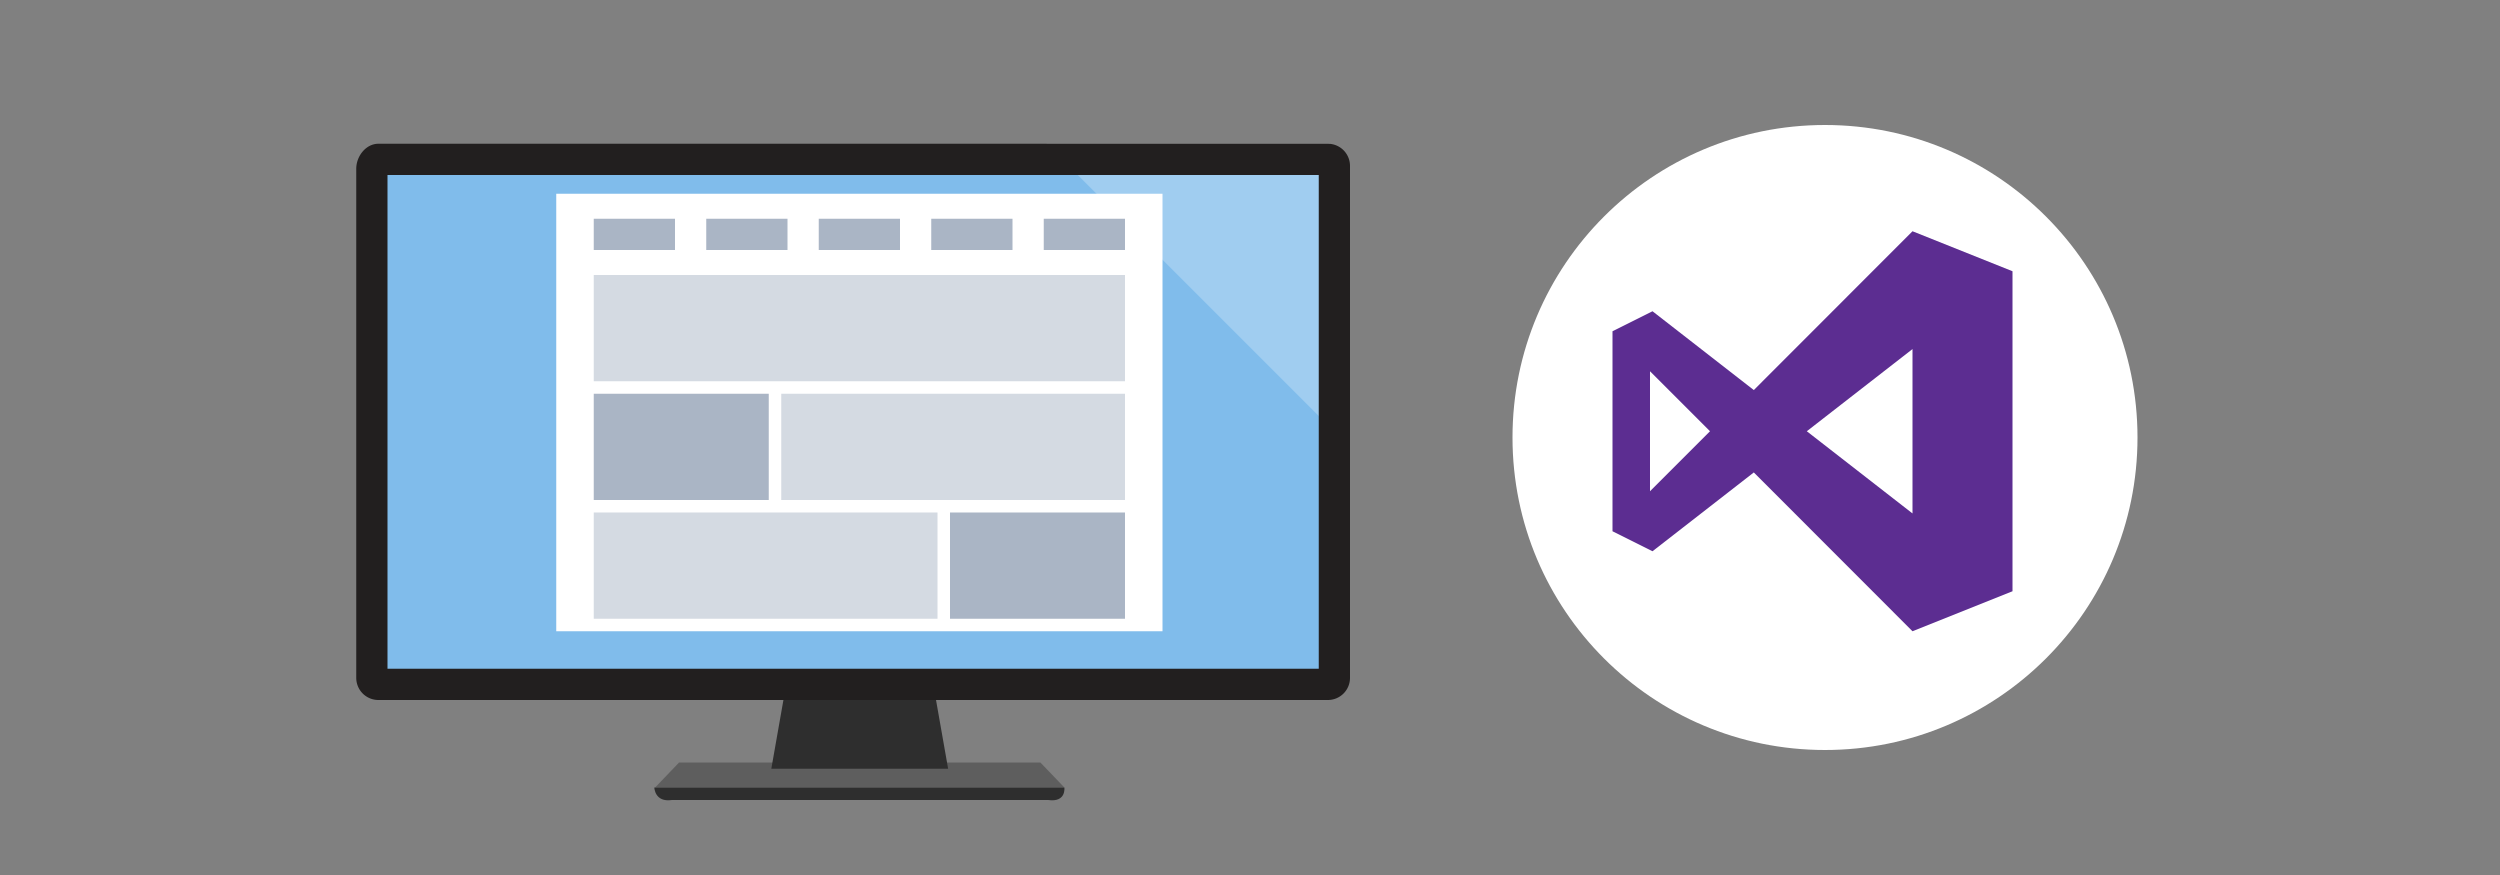 <svg xmlns="http://www.w3.org/2000/svg" viewBox="0 0 400 140"><rect x="0" y="0" width="400" height="140" fill="#808080" stroke="none"/><defs><style>.cls-6{fill:#fff}.cls-7{fill:#d4dae2}.cls-8{fill:#aab5c5}</style></defs><g id="Shapes"><path fill="#80bceb" d="M212 108H60l1-83h151v83z"/><path opacity=".25" fill="#fff" d="M212.82 68.38V23h-45.38l45.38 45.38z"/><path fill="#5e5e5e" d="M170.3 126h-65.48l3.83-4h57.81l3.84 4z"/><path d="M167.71 128h-60.19c-2.78.42-2.83-2-2.83-2h65.61s.33 2.42-2.59 2zm-16.01-5h-28.29l2.29-13h23.71l2.29 13z" fill="#2e2e2e"/><path d="M212.46 23H60.54c-2 0-3.54 2-3.54 4v81.46a3.54 3.54 0 003.54 3.54h151.92a3.54 3.54 0 003.54-3.54V26.54a3.54 3.54 0 00-3.54-3.54zM211 107H62V28h149z" fill="#221f1f"/><path class="cls-6" d="M89 31h97v70H89z"/><path class="cls-7" d="M95 44h85v17H95z"/><path class="cls-8" d="M95 63h28v17H95zm57 19h28v17h-28z"/><path class="cls-7" d="M125 63h55v17h-55zM95 82h55v17H95z"/><path class="cls-8" d="M95 35h13v5H95zm18 0h13v5h-13zm18 0h13v5h-13zm18 0h13v5h-13zm18 0h13v5h-13z"/><circle class="cls-6" cx="292" cy="70" r="50"/><path d="M306 37l-25.39 25.41L264.4 49.8 258 53v32l6.4 3.2 16.21-12.61L306 101l16-6.4V43.4zm-42 41.6V59.4l9.6 9.6zm25.09-9.6L306 55.85v26.3z" fill="#5c2d91"/></g></svg>